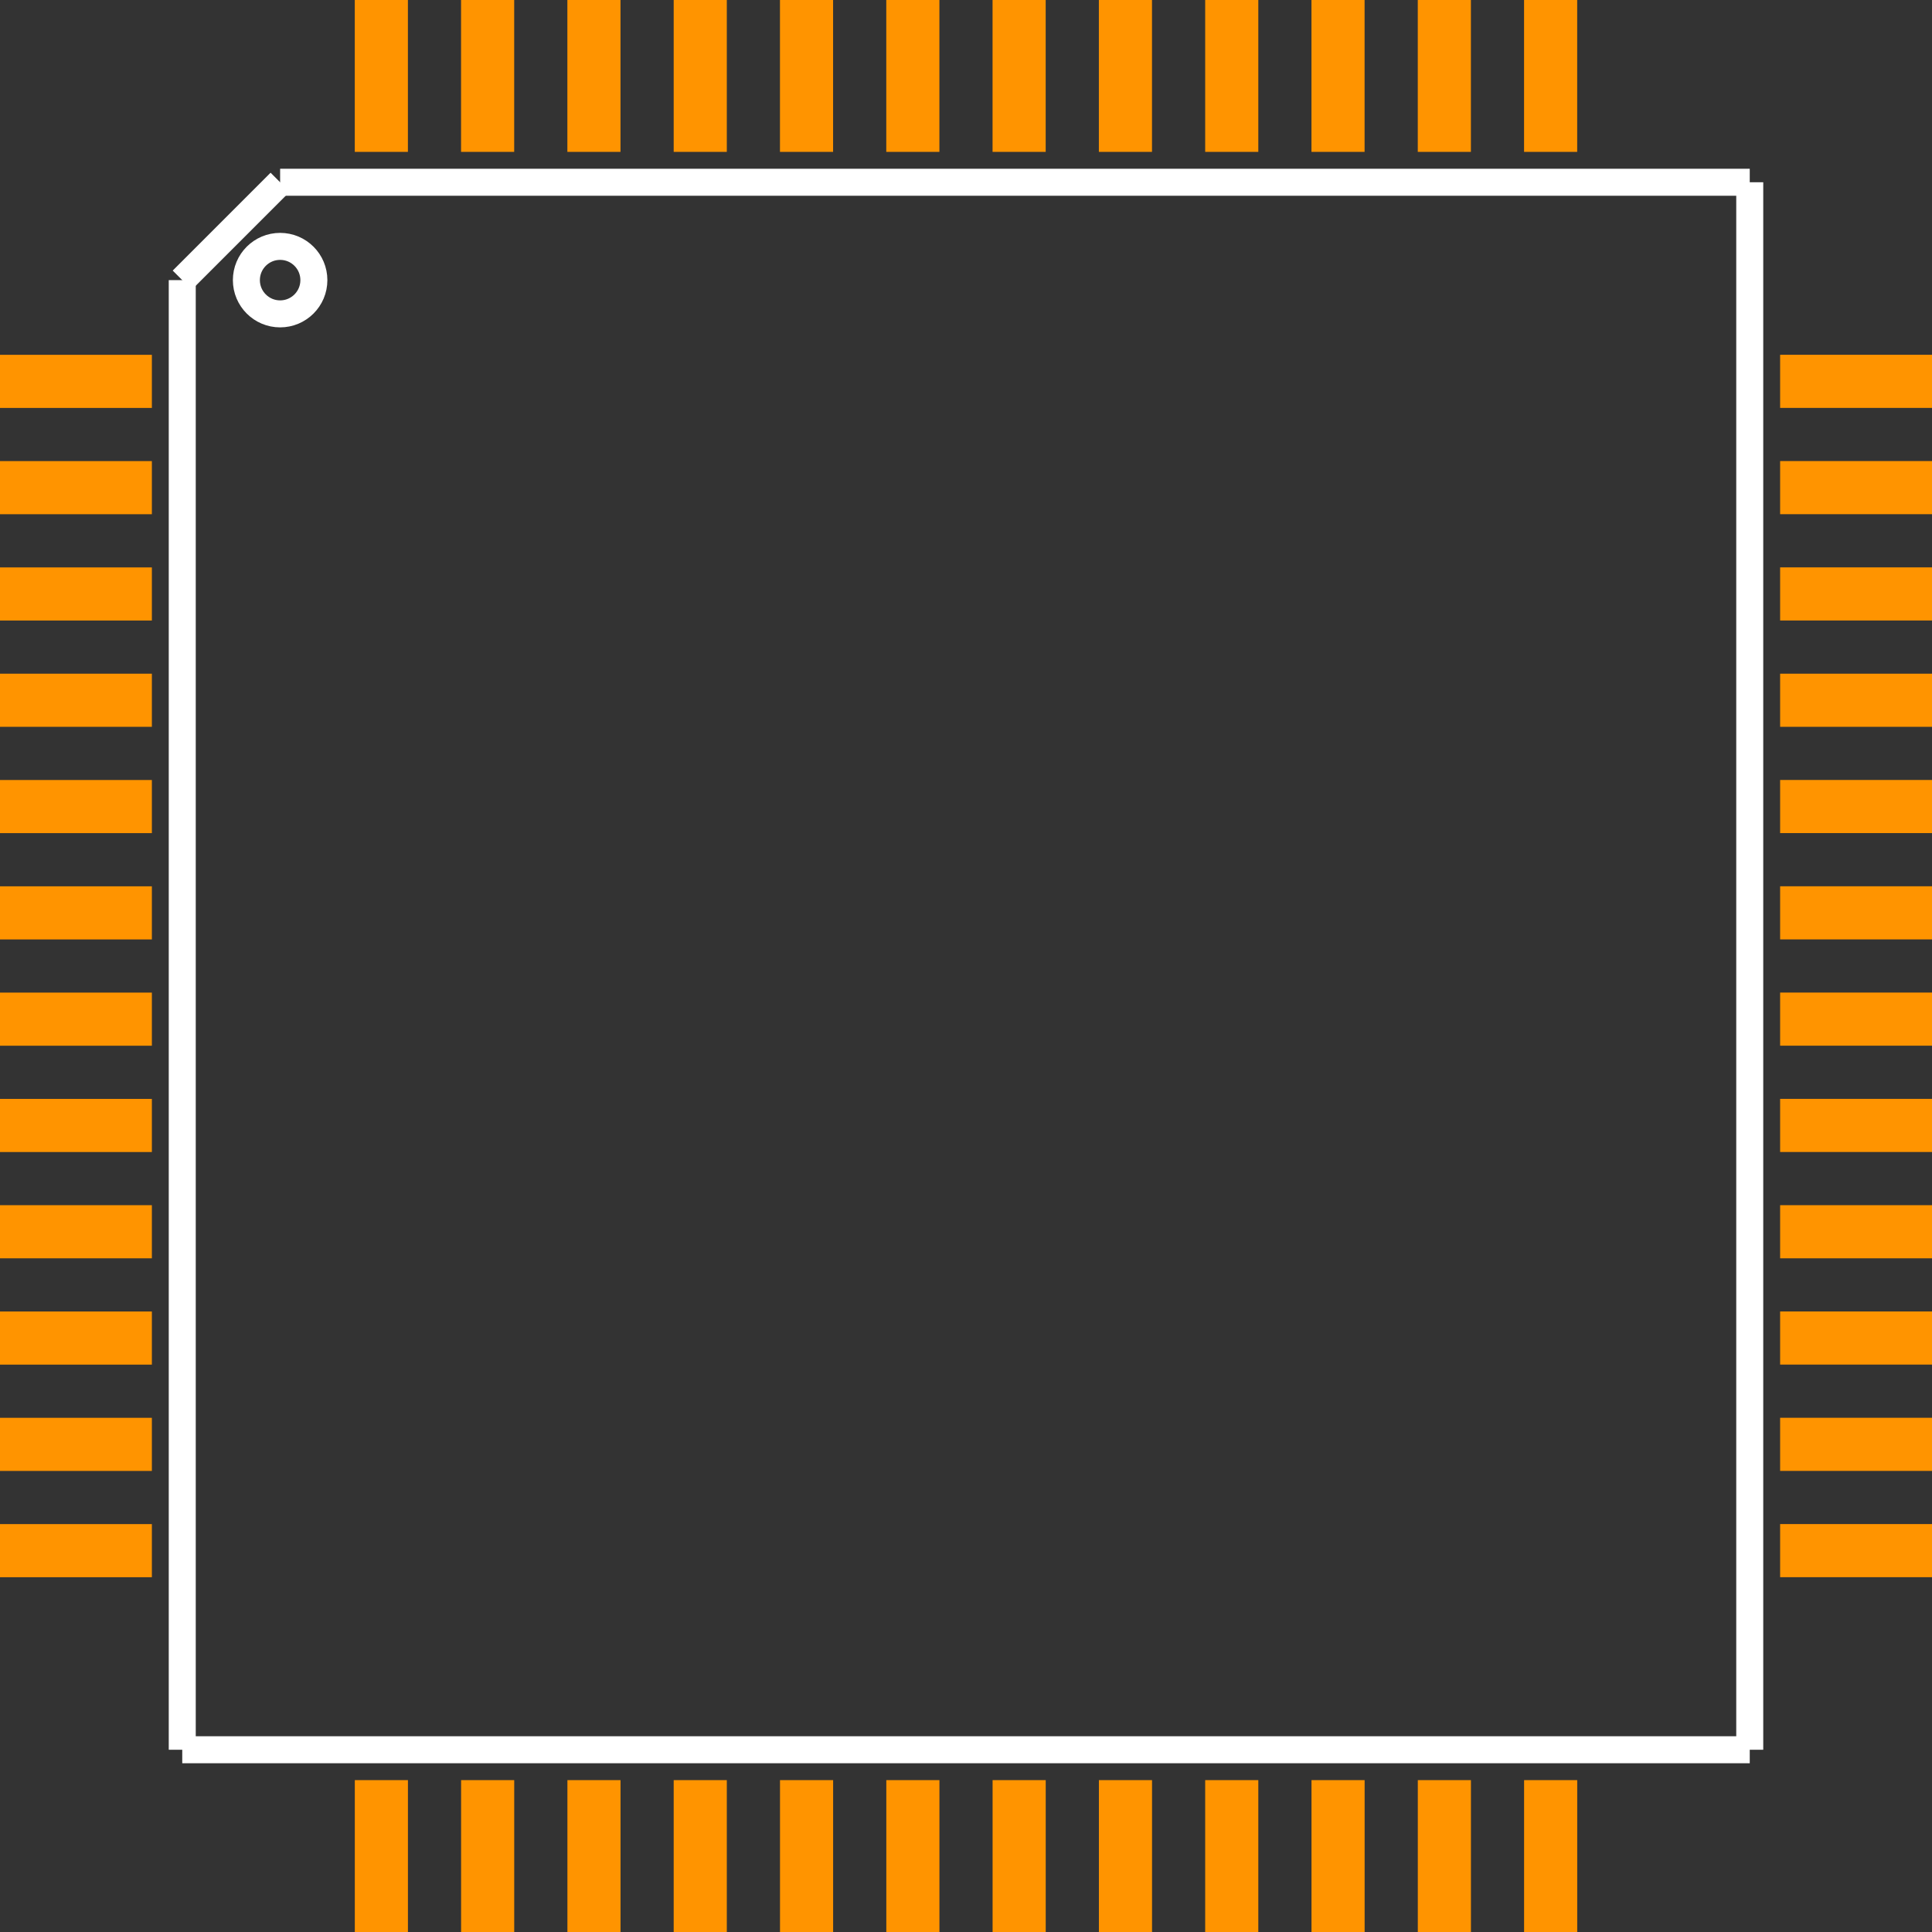 <?xml version="1.0" encoding="UTF-8" standalone="no"?> <svg xmlns:svg="http://www.w3.org/2000/svg" xmlns="http://www.w3.org/2000/svg" version="1.2" baseProfile="tiny" x="0in" y="0in" width="0.572in" height="0.572in" viewBox="0 0 57244 57244" ><rect x="0" y="0" width="57244" height="57244" fill="#333333" stroke="none"/><title>LQFP48_12.fp</title><desc>Geda footprint file 'LQFP48_12.fp' converted by Fritzing</desc><g id="copper1">
 <line fill="none" connectorname="1" stroke="#ff9400" stroke-linejoin="miter" stroke-linecap="square" id="connector0pin" y1="11300" x1="787" y2="11300" stroke-width="1574" x2="3713"/>
 <line fill="none" connectorname="2" stroke="#ff9400" stroke-linejoin="miter" stroke-linecap="square" id="connector1pin" y1="14449" x1="787" y2="14449" stroke-width="1574" x2="3713"/>
 <line fill="none" connectorname="3" stroke="#ff9400" stroke-linejoin="miter" stroke-linecap="square" id="connector2pin" y1="17599" x1="787" y2="17599" stroke-width="1574" x2="3713"/>
 <line fill="none" connectorname="4" stroke="#ff9400" stroke-linejoin="miter" stroke-linecap="square" id="connector3pin" y1="20748" x1="787" y2="20748" stroke-width="1574" x2="3713"/>
 <line fill="none" connectorname="5" stroke="#ff9400" stroke-linejoin="miter" stroke-linecap="square" id="connector4pin" y1="23898" x1="787" y2="23898" stroke-width="1574" x2="3713"/>
 <line fill="none" connectorname="6" stroke="#ff9400" stroke-linejoin="miter" stroke-linecap="square" id="connector5pin" y1="27048" x1="787" y2="27048" stroke-width="1574" x2="3713"/>
 <line fill="none" connectorname="7" stroke="#ff9400" stroke-linejoin="miter" stroke-linecap="square" id="connector6pin" y1="30197" x1="787" y2="30197" stroke-width="1574" x2="3713"/>
 <line fill="none" connectorname="8" stroke="#ff9400" stroke-linejoin="miter" stroke-linecap="square" id="connector7pin" y1="33347" x1="787" y2="33347" stroke-width="1574" x2="3713"/>
 <line fill="none" connectorname="9" stroke="#ff9400" stroke-linejoin="miter" stroke-linecap="square" id="connector8pin" y1="36496" x1="787" y2="36496" stroke-width="1574" x2="3713"/>
 <line fill="none" connectorname="10" stroke="#ff9400" stroke-linejoin="miter" stroke-linecap="square" id="connector9pin" y1="39646" x1="787" y2="39646" stroke-width="1574" x2="3713"/>
 <line fill="none" connectorname="11" stroke="#ff9400" stroke-linejoin="miter" stroke-linecap="square" id="connector10pin" y1="42796" x1="787" y2="42796" stroke-width="1574" x2="3713"/>
 <line fill="none" connectorname="12" stroke="#ff9400" stroke-linejoin="miter" stroke-linecap="square" id="connector11pin" y1="45945" x1="787" y2="45945" stroke-width="1574" x2="3713"/>
 <line fill="none" connectorname="13" stroke="#ff9400" stroke-linejoin="miter" stroke-linecap="square" id="connector12pin" y1="56457" x1="11300" y2="53531" stroke-width="1574" x2="11300"/>
 <line fill="none" connectorname="14" stroke="#ff9400" stroke-linejoin="miter" stroke-linecap="square" id="connector13pin" y1="56457" x1="14449" y2="53531" stroke-width="1574" x2="14449"/>
 <line fill="none" connectorname="15" stroke="#ff9400" stroke-linejoin="miter" stroke-linecap="square" id="connector14pin" y1="56457" x1="17599" y2="53531" stroke-width="1574" x2="17599"/>
 <line fill="none" connectorname="16" stroke="#ff9400" stroke-linejoin="miter" stroke-linecap="square" id="connector15pin" y1="56457" x1="20748" y2="53531" stroke-width="1574" x2="20748"/>
 <line fill="none" connectorname="17" stroke="#ff9400" stroke-linejoin="miter" stroke-linecap="square" id="connector16pin" y1="56457" x1="23898" y2="53531" stroke-width="1574" x2="23898"/>
 <line fill="none" connectorname="18" stroke="#ff9400" stroke-linejoin="miter" stroke-linecap="square" id="connector17pin" y1="56457" x1="27048" y2="53531" stroke-width="1574" x2="27048"/>
 <line fill="none" connectorname="19" stroke="#ff9400" stroke-linejoin="miter" stroke-linecap="square" id="connector18pin" y1="56457" x1="30197" y2="53531" stroke-width="1574" x2="30197"/>
 <line fill="none" connectorname="20" stroke="#ff9400" stroke-linejoin="miter" stroke-linecap="square" id="connector19pin" y1="56457" x1="33347" y2="53531" stroke-width="1574" x2="33347"/>
 <line fill="none" connectorname="21" stroke="#ff9400" stroke-linejoin="miter" stroke-linecap="square" id="connector20pin" y1="56457" x1="36496" y2="53531" stroke-width="1574" x2="36496"/>
 <line fill="none" connectorname="22" stroke="#ff9400" stroke-linejoin="miter" stroke-linecap="square" id="connector21pin" y1="56457" x1="39646" y2="53531" stroke-width="1574" x2="39646"/>
 <line fill="none" connectorname="23" stroke="#ff9400" stroke-linejoin="miter" stroke-linecap="square" id="connector22pin" y1="56457" x1="42796" y2="53531" stroke-width="1574" x2="42796"/>
 <line fill="none" connectorname="24" stroke="#ff9400" stroke-linejoin="miter" stroke-linecap="square" id="connector23pin" y1="56457" x1="45945" y2="53531" stroke-width="1574" x2="45945"/>
 <line fill="none" connectorname="25" stroke="#ff9400" stroke-linejoin="miter" stroke-linecap="square" id="connector24pin" y1="45944" x1="56457" y2="45944" stroke-width="1574" x2="53531"/>
 <line fill="none" connectorname="26" stroke="#ff9400" stroke-linejoin="miter" stroke-linecap="square" id="connector25pin" y1="42795" x1="56457" y2="42795" stroke-width="1574" x2="53531"/>
 <line fill="none" connectorname="27" stroke="#ff9400" stroke-linejoin="miter" stroke-linecap="square" id="connector26pin" y1="39645" x1="56457" y2="39645" stroke-width="1574" x2="53531"/>
 <line fill="none" connectorname="28" stroke="#ff9400" stroke-linejoin="miter" stroke-linecap="square" id="connector27pin" y1="36496" x1="56457" y2="36496" stroke-width="1574" x2="53531"/>
 <line fill="none" connectorname="29" stroke="#ff9400" stroke-linejoin="miter" stroke-linecap="square" id="connector28pin" y1="33346" x1="56457" y2="33346" stroke-width="1574" x2="53531"/>
 <line fill="none" connectorname="30" stroke="#ff9400" stroke-linejoin="miter" stroke-linecap="square" id="connector29pin" y1="30196" x1="56457" y2="30196" stroke-width="1574" x2="53531"/>
 <line fill="none" connectorname="31" stroke="#ff9400" stroke-linejoin="miter" stroke-linecap="square" id="connector30pin" y1="27047" x1="56457" y2="27047" stroke-width="1574" x2="53531"/>
 <line fill="none" connectorname="32" stroke="#ff9400" stroke-linejoin="miter" stroke-linecap="square" id="connector31pin" y1="23897" x1="56457" y2="23897" stroke-width="1574" x2="53531"/>
 <line fill="none" connectorname="33" stroke="#ff9400" stroke-linejoin="miter" stroke-linecap="square" id="connector32pin" y1="20748" x1="56457" y2="20748" stroke-width="1574" x2="53531"/>
 <line fill="none" connectorname="34" stroke="#ff9400" stroke-linejoin="miter" stroke-linecap="square" id="connector33pin" y1="17598" x1="56457" y2="17598" stroke-width="1574" x2="53531"/>
 <line fill="none" connectorname="35" stroke="#ff9400" stroke-linejoin="miter" stroke-linecap="square" id="connector34pin" y1="14448" x1="56457" y2="14448" stroke-width="1574" x2="53531"/>
 <line fill="none" connectorname="36" stroke="#ff9400" stroke-linejoin="miter" stroke-linecap="square" id="connector35pin" y1="11299" x1="56457" y2="11299" stroke-width="1574" x2="53531"/>
 <line fill="none" connectorname="37" stroke="#ff9400" stroke-linejoin="miter" stroke-linecap="square" id="connector36pin" y1="787" x1="45944" y2="3713" stroke-width="1574" x2="45944"/>
 <line fill="none" connectorname="38" stroke="#ff9400" stroke-linejoin="miter" stroke-linecap="square" id="connector37pin" y1="787" x1="42795" y2="3713" stroke-width="1574" x2="42795"/>
 <line fill="none" connectorname="39" stroke="#ff9400" stroke-linejoin="miter" stroke-linecap="square" id="connector38pin" y1="787" x1="39645" y2="3713" stroke-width="1574" x2="39645"/>
 <line fill="none" connectorname="40" stroke="#ff9400" stroke-linejoin="miter" stroke-linecap="square" id="connector39pin" y1="787" x1="36496" y2="3713" stroke-width="1574" x2="36496"/>
 <line fill="none" connectorname="41" stroke="#ff9400" stroke-linejoin="miter" stroke-linecap="square" id="connector40pin" y1="787" x1="33346" y2="3713" stroke-width="1574" x2="33346"/>
 <line fill="none" connectorname="42" stroke="#ff9400" stroke-linejoin="miter" stroke-linecap="square" id="connector41pin" y1="787" x1="30196" y2="3713" stroke-width="1574" x2="30196"/>
 <line fill="none" connectorname="43" stroke="#ff9400" stroke-linejoin="miter" stroke-linecap="square" id="connector42pin" y1="787" x1="27047" y2="3713" stroke-width="1574" x2="27047"/>
 <line fill="none" connectorname="44" stroke="#ff9400" stroke-linejoin="miter" stroke-linecap="square" id="connector43pin" y1="787" x1="23897" y2="3713" stroke-width="1574" x2="23897"/>
 <line fill="none" connectorname="45" stroke="#ff9400" stroke-linejoin="miter" stroke-linecap="square" id="connector44pin" y1="787" x1="20748" y2="3713" stroke-width="1574" x2="20748"/>
 <line fill="none" connectorname="46" stroke="#ff9400" stroke-linejoin="miter" stroke-linecap="square" id="connector45pin" y1="787" x1="17598" y2="3713" stroke-width="1574" x2="17598"/>
 <line fill="none" connectorname="47" stroke="#ff9400" stroke-linejoin="miter" stroke-linecap="square" id="connector46pin" y1="787" x1="14448" y2="3713" stroke-width="1574" x2="14448"/>
 <line fill="none" connectorname="48" stroke="#ff9400" stroke-linejoin="miter" stroke-linecap="square" id="connector47pin" y1="787" x1="11299" y2="3713" stroke-width="1574" x2="11299"/>
</g>
<g id="silkscreen">
 <line fill="none" stroke="white" y1="5400" x1="8300" y2="5400" stroke-width="800" x2="51844"/>
 <line fill="none" stroke="white" y1="5400" x1="51844" y2="51844" stroke-width="800" x2="51844"/>
 <line fill="none" stroke="white" y1="51844" x1="51844" y2="51844" stroke-width="800" x2="5400"/>
 <line fill="none" stroke="white" y1="51844" x1="5400" y2="8300" stroke-width="800" x2="5400"/>
 <line fill="none" stroke="white" y1="8300" x1="5400" y2="5400" stroke-width="800" x2="8300"/>
 <circle fill="none" cx="8300" cy="8300" stroke="white" r="1000" stroke-width="800"/>
</g>
</svg>